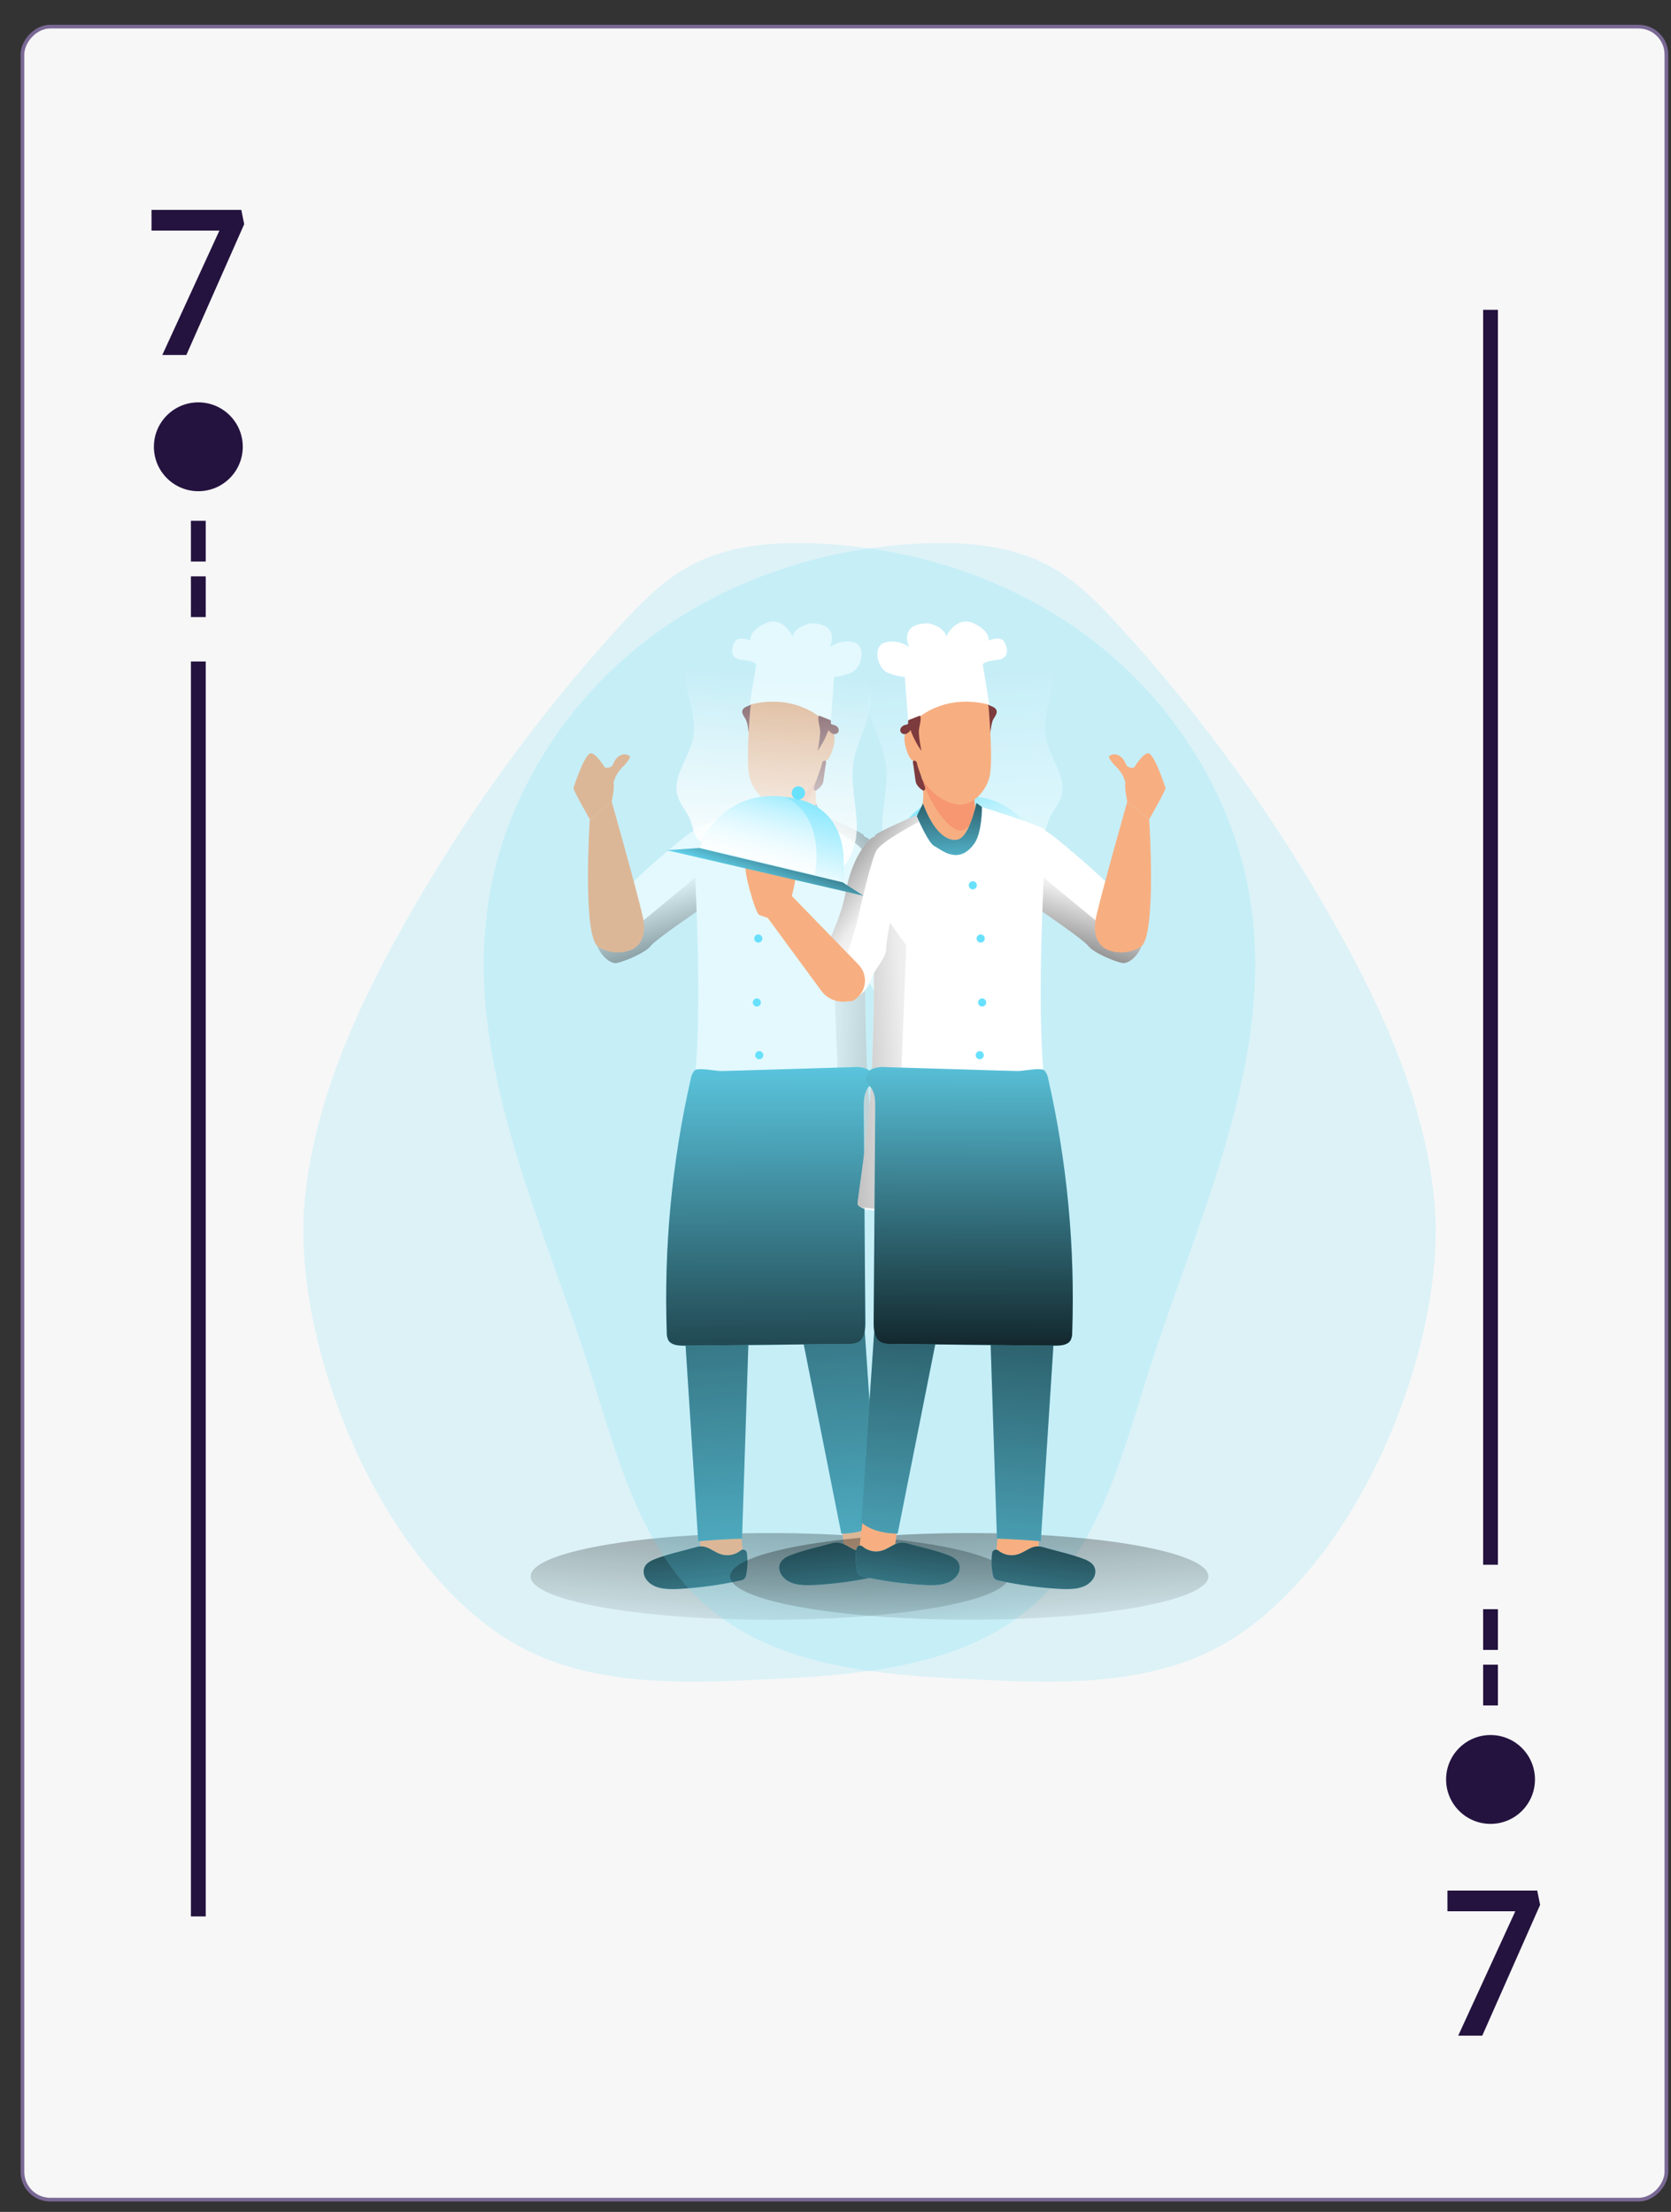 <svg width="71" height="94" viewBox="0 0 71 94" fill="none" xmlns="http://www.w3.org/2000/svg">
<rect x="0" y="0" width="71" height="94" fill="#333333" stroke="none"/>
<rect x="0.079" y="-0.079" width="69.85" height="92.347" rx="1.18" transform="matrix(1 0 0 -1 0.875 93.4)" fill="#F7F7F7" stroke="#796894" stroke-width="0.157"/>
<rect x="8.112" y="28.111" width="0.629" height="53.332" fill="#24133F"/>
<rect x="8.112" y="24.493" width="0.629" height="1.731" fill="#24133F"/>
<rect x="63.017" y="70.745" width="0.629" height="1.731" fill="#24133F"/>
<rect x="8.112" y="22.133" width="0.629" height="1.731" fill="#24133F"/>
<rect x="63.017" y="68.386" width="0.629" height="1.731" fill="#24133F"/>
<rect width="0.629" height="53.332" transform="matrix(1 0 0 -1 63.017 66.498)" fill="#24133F"/>
<path d="M6.896 15.086L9.451 9.519L9.557 9.8L6.438 9.8L6.438 8.919L10.253 8.919L10.376 9.527L7.918 15.086L6.896 15.086Z" fill="#24133F"/>
<path d="M61.959 86.51L64.514 80.942L64.619 81.224L61.501 81.224L61.501 80.343L65.315 80.343L65.439 80.951L62.981 86.51L61.959 86.51Z" fill="#24133F"/>
<circle cx="8.427" cy="18.987" r="1.888" fill="#24133F"/>
<circle cx="63.332" cy="75.622" r="1.888" fill="#24133F"/>
<path opacity="0.18" d="M23.079 70.447C26.086 71.661 29.43 71.522 32.664 71.363C36.692 71.168 41.054 70.833 44.054 68.082C46.77 65.593 47.708 61.722 48.844 58.175C50.937 51.626 54.199 45.015 53.12 38.215C52.425 33.884 49.925 29.939 46.519 27.286C43.112 24.633 38.831 23.241 34.551 23.089C32.732 23.025 30.844 23.195 29.244 24.085C28.121 24.71 27.204 25.655 26.327 26.611C22.748 30.535 19.635 34.86 17.049 39.499C15.069 43.044 13.373 46.861 12.956 50.919C12.28 57.46 16.695 67.878 23.079 70.447Z" fill="#68E1FD"/>
<path d="M37.484 35.138C37.484 34.192 37.785 33.245 37.614 32.316C37.431 31.311 36.712 30.371 36.93 29.369C37.069 28.747 37.542 28.258 37.999 27.819L38.879 26.961C38.974 26.855 39.087 26.768 39.215 26.704C39.353 26.655 39.499 26.634 39.645 26.64C40.558 26.623 41.471 26.633 42.383 26.668C43.139 26.695 43.99 26.79 44.457 27.384C44.874 27.923 44.831 28.687 44.684 29.356C44.536 30.024 44.31 30.704 44.443 31.375C44.613 32.227 45.35 33.016 45.093 33.845C44.982 34.208 44.693 34.491 44.557 34.845C44.445 35.137 44.429 35.483 44.207 35.702C44.047 35.834 43.856 35.922 43.651 35.958C42.193 36.344 40.734 36.83 39.27 37.178C38.066 37.465 37.48 36.214 37.484 35.138Z" fill="url(#paint0_linear_382_5241)"/>
<path d="M32.705 68.835C38.317 68.835 42.865 68.011 42.865 66.993C42.865 65.976 38.317 65.151 32.705 65.151C27.094 65.151 22.546 65.976 22.546 66.993C22.546 68.011 27.094 68.835 32.705 68.835Z" fill="url(#paint1_linear_382_5241)"/>
<path d="M31.422 64.765C31.422 64.765 31.642 66.203 31.523 66.367C31.405 66.531 30.715 66.475 30.29 66.382C29.865 66.289 29.762 65.737 29.762 65.737L29.733 65.285L31.422 64.765Z" fill="#F7AF81"/>
<path d="M37.176 64.267C37.176 64.267 37.454 66.025 37.359 66.178C37.265 66.331 36.613 66.307 36.234 66.261C35.855 66.216 35.806 65.254 35.806 65.254L35.742 64.861L37.176 64.267Z" fill="#F7AF81"/>
<path d="M31.555 30.341C31.587 30.413 31.626 30.483 31.672 30.547C31.818 30.805 31.747 31.155 31.928 31.389C31.972 31.2 32.344 29.872 32.168 29.786C32.126 29.765 31.907 29.949 31.855 29.973C31.697 30.041 31.476 30.095 31.555 30.341Z" fill="#7D3B3D"/>
<path d="M36.238 47.1L36.599 54.471L37.294 64.683C37.294 64.683 36.895 65.161 35.748 65.176L33.684 54.783L32.711 49.505L31.878 54.657L31.529 65.389C31.529 65.389 30.719 65.406 29.666 65.5L28.984 54.918L29.659 46.722L36.238 47.1Z" fill="#68E1FD"/>
<path d="M36.238 47.1L36.599 54.471L37.294 64.683C37.294 64.683 36.895 65.161 35.748 65.176L33.684 54.783L32.711 49.505L31.878 54.657L31.529 65.389C31.529 65.389 30.719 65.406 29.666 65.5L28.984 54.918L29.659 46.722L36.238 47.1Z" fill="url(#paint2_linear_382_5241)"/>
<path d="M30.357 35.165L29.725 38.659C29.668 38.696 27.856 39.925 27.641 40.209C27.426 40.492 26.507 40.873 26.194 40.928C25.88 40.984 25.181 40.387 25.293 39.475C25.406 38.564 29.044 35.544 29.424 35.329C29.805 35.114 30.357 35.165 30.357 35.165Z" fill="white"/>
<path d="M29.948 36.965L29.725 38.658C29.668 38.696 27.856 39.925 27.641 40.208C27.426 40.492 26.507 40.872 26.194 40.928C25.88 40.983 25.181 40.386 25.293 39.475L27.238 39.197L29.948 36.965Z" fill="url(#paint3_linear_382_5241)"/>
<path d="M37.451 51.161C37.451 51.217 37.397 51.266 37.312 51.307C36.716 51.593 34.36 51.539 32.906 51.392C32.767 51.378 32.725 49.377 32.725 49.377C32.725 49.377 32.214 51.306 32.097 51.282C30.839 51.043 28.69 50.796 28.69 50.796C29.205 48.736 29.518 46.63 29.623 44.509C29.808 40.263 29.373 35.355 29.511 35.244C29.759 35.044 32.165 34.296 32.165 34.296L34.666 34.513L34.973 34.652C35.501 34.885 36.539 35.347 36.698 35.486C36.706 35.486 36.712 35.516 36.717 35.556C36.734 35.681 36.742 35.963 36.746 36.367C36.756 37.312 36.746 38.922 36.755 40.763L36.755 41.354C36.766 42.677 36.792 44.092 36.845 45.448C36.945 47.976 37.465 50.971 37.451 51.161Z" fill="white"/>
<path d="M37.451 51.162C37.451 51.217 37.397 51.266 37.312 51.308C36.685 51.386 36.054 51.432 35.423 51.447L35.748 49.621L35.382 40.175L36.316 38.878L36.749 40.764C36.749 42.252 36.78 43.891 36.842 45.45C36.945 47.977 37.465 50.971 37.451 51.162Z" fill="url(#paint4_linear_382_5241)"/>
<path d="M38.788 42.222C38.554 42.569 38.05 42.663 37.663 42.499C37.474 42.409 37.305 42.28 37.167 42.122C37.029 41.963 36.926 41.778 36.863 41.577C36.834 41.497 36.796 41.42 36.752 41.346C36.559 41.016 36.249 40.667 36.235 40.33C36.198 39.528 35.901 38.728 35.899 37.925C35.899 37.307 36.316 36.64 36.539 36.005C36.594 35.856 36.636 35.703 36.663 35.547C36.679 35.545 36.696 35.545 36.712 35.547C37.017 35.586 37.392 36.273 37.508 36.501C37.703 36.906 37.843 37.335 37.925 37.776C38.102 38.664 38.272 39.088 38.619 39.921C38.743 40.213 38.784 40.995 38.869 41.301C38.922 41.451 38.943 41.611 38.929 41.77C38.915 41.929 38.867 42.083 38.788 42.222Z" fill="white"/>
<path d="M38.627 39.925L37.967 40.759C37.967 40.759 37.542 39.54 37.423 38.962C37.315 38.451 36.969 36.989 36.742 36.362C36.719 36.294 36.692 36.228 36.662 36.163C36.629 36.106 36.588 36.054 36.541 36.008C36.088 35.554 34.714 34.856 34.714 34.856L34.968 34.648C35.496 34.881 36.535 35.343 36.694 35.481C36.702 35.481 36.708 35.512 36.713 35.552C37.019 35.591 37.394 36.279 37.509 36.507C37.704 36.911 37.844 37.34 37.926 37.782C38.103 38.668 38.273 39.092 38.627 39.925Z" fill="url(#paint5_linear_382_5241)"/>
<path d="M34.741 32.685C34.741 32.685 34.581 33.85 34.709 34.28C34.837 34.711 34.245 36.001 33.368 36.086C32.492 36.171 32.357 34.675 32.34 34.5C32.324 34.325 32.581 34.212 32.453 33.782C32.325 33.351 34.606 32.167 34.741 32.685Z" fill="#F7AF81"/>
<path d="M32.453 33.775C32.524 34.129 32.511 34.493 32.417 34.841C32.649 35.017 32.863 35.32 33.111 35.297C33.636 35.249 34.386 34.075 34.666 33.256C34.666 33.241 34.675 33.225 34.68 33.21C34.705 32.916 34.735 32.685 34.735 32.685C34.606 32.167 32.327 33.345 32.453 33.775Z" fill="#F69771"/>
<path d="M31.878 30.132C31.878 30.132 31.679 32.42 31.848 33.037C32.018 33.653 32.543 34.188 33.069 34.194C33.596 34.199 34.395 33.767 34.754 32.978C35.114 32.189 35.31 30.256 35.225 29.99C35.141 29.725 34.617 28.887 33.21 29.001C32.242 29.079 31.882 29.781 31.878 30.132Z" fill="#F7AF81"/>
<path d="M34.894 31.435C34.894 31.435 34.934 30.9 35.3 31.045C35.667 31.189 35.316 32.192 35.148 32.295C35.074 32.351 34.986 32.385 34.894 32.394" fill="#F7AF81"/>
<path d="M26.776 40.384C26.776 40.384 27.591 40.163 27.306 38.931C27.021 37.699 25.992 34.069 25.992 34.069L25.06 34.818C25.06 34.818 24.736 39.8 25.417 40.235C25.617 40.362 25.843 40.441 26.079 40.467C26.314 40.493 26.553 40.464 26.776 40.384Z" fill="#F7AF81"/>
<path d="M25.992 34.073C25.992 34.073 26.131 33.429 26.064 33.256C25.998 33.084 25.317 31.849 25.049 32.029C24.781 32.208 24.397 33.398 24.367 33.479C24.336 33.559 25.06 34.818 25.06 34.818L25.992 34.073Z" fill="#F7AF81"/>
<path d="M38.997 42.099L41.312 38.947L41.245 37.047L37.397 41.009C37.294 41.118 37.218 41.251 37.175 41.395C37.133 41.538 37.124 41.691 37.149 41.839C37.175 41.987 37.235 42.127 37.324 42.248C37.413 42.369 37.528 42.468 37.662 42.537L37.948 42.566C38.148 42.587 38.351 42.555 38.535 42.473C38.719 42.391 38.879 42.262 38.997 42.099Z" fill="#F7AF81"/>
<path d="M41 39.071C41.216 39.026 41.428 38.962 41.633 38.88C41.803 38.79 42.342 36.866 42.189 36.738C42.036 36.611 41.403 36.249 41.227 36.366C41.05 36.483 40.099 37.397 40.099 37.397C40.099 37.397 40.368 39.262 41 39.071Z" fill="#F7AF81"/>
<path d="M32.167 34.297L32.401 34.123C32.401 34.123 32.679 35.533 33.182 35.675C33.182 35.675 33.983 35.989 34.672 34.147L34.936 34.679C34.936 34.679 34.449 35.834 34.186 35.957C33.924 36.079 33.164 36.815 32.482 35.834C32.158 35.364 32.167 34.297 32.167 34.297Z" fill="#68E1FD"/>
<path d="M32.167 34.297L32.401 34.123C32.401 34.123 32.679 35.533 33.182 35.675C33.182 35.675 33.983 35.989 34.672 34.147L34.936 34.679C34.936 34.679 34.449 35.834 34.186 35.957C33.924 36.079 33.164 36.815 32.482 35.834C32.158 35.364 32.167 34.297 32.167 34.297Z" fill="url(#paint6_linear_382_5241)"/>
<path d="M26.423 32.625C26.553 32.509 26.665 32.373 26.755 32.223C26.768 32.2 26.772 32.172 26.766 32.146C26.757 32.13 26.744 32.117 26.728 32.109C26.669 32.075 26.602 32.058 26.534 32.058C26.466 32.058 26.4 32.075 26.341 32.109C26.222 32.177 26.13 32.283 26.079 32.41C26.062 32.464 26.035 32.515 25.999 32.559C25.953 32.593 25.9 32.615 25.843 32.624C25.787 32.634 25.73 32.63 25.675 32.613C25.648 32.604 25.619 32.604 25.592 32.613C25.549 32.635 25.543 32.694 25.547 32.742C25.56 32.894 25.752 33.409 25.974 33.37C26.066 33.353 26.113 33.092 26.15 33.019C26.223 32.876 26.314 32.743 26.423 32.625Z" fill="#F7AF81"/>
<path d="M31.854 29.956C31.854 29.956 33.799 29.294 35.284 30.877L35.444 28.769C35.687 28.746 35.926 28.688 36.153 28.597C36.599 28.435 36.848 27.462 36.274 27.3C36.101 27.255 35.92 27.251 35.744 27.286C35.569 27.321 35.403 27.395 35.26 27.503C35.26 27.503 35.748 26.488 34.439 26.488C34.439 26.488 33.8 26.609 33.679 27.036C33.679 27.036 33.253 26.154 32.524 26.488C31.794 26.823 31.885 27.218 31.885 27.218C31.885 27.218 31.366 27.005 31.215 27.279C31.064 27.552 30.997 27.983 31.493 28.04C32.283 28.13 32.122 28.293 32.122 28.293L31.854 29.956Z" fill="white"/>
<path d="M34.735 31.914C34.93 31.641 35.087 31.342 35.201 31.025C35.244 31.1 35.312 31.158 35.394 31.188C35.434 31.202 35.478 31.202 35.519 31.188C35.56 31.174 35.595 31.147 35.619 31.111C35.635 31.076 35.641 31.037 35.634 30.998C35.628 30.96 35.61 30.924 35.583 30.896C35.528 30.84 35.456 30.805 35.378 30.795C35.356 30.793 35.336 30.785 35.319 30.771C35.282 30.732 35.319 30.664 35.298 30.62C35.281 30.6 35.258 30.586 35.233 30.581C35.106 30.539 34.909 30.442 34.787 30.414C34.723 30.618 34.863 30.914 34.848 31.138C34.829 31.399 34.791 31.659 34.735 31.914Z" fill="#7D3B3D"/>
<path d="M34.996 33.119C34.991 33.178 34.979 33.237 34.959 33.294C34.901 33.407 34.814 33.503 34.707 33.572C34.693 33.584 34.675 33.593 34.656 33.598C34.637 33.598 34.618 33.591 34.604 33.578C34.59 33.565 34.58 33.547 34.578 33.529C34.574 33.49 34.581 33.451 34.597 33.416L34.867 32.652C34.889 32.596 34.905 32.538 34.917 32.478C34.919 32.451 34.926 32.423 34.937 32.398C34.956 32.36 35.024 32.306 35.075 32.331C35.127 32.356 35.084 32.498 35.075 32.545L34.996 33.119Z" fill="#7D3B3D"/>
<path d="M37.2 38.067L45.563 36.13L44.167 36.037L38.112 37.483L37.2 38.067Z" fill="#68E1FD"/>
<path d="M37.2 38.067L45.563 36.13L44.167 36.037L38.112 37.483L37.2 38.067Z" fill="url(#paint7_linear_382_5241)"/>
<path d="M38.117 37.484C38.117 37.484 37.453 34.51 40.062 33.944C43.286 33.249 44.161 36.038 44.161 36.038L38.117 37.484Z" fill="#68E1FD"/>
<path d="M44.167 36.039L38.117 37.485C38.117 37.485 37.453 34.511 40.062 33.944C40.216 33.91 40.365 33.886 40.508 33.867C43.147 33.531 44.024 35.655 44.146 35.993L44.167 36.039Z" fill="url(#paint8_linear_382_5241)"/>
<path d="M44.15 35.992L39.269 37.159C39.269 37.159 38.738 34.769 40.519 33.867C43.146 33.531 44.028 35.651 44.15 35.992Z" fill="url(#paint9_linear_382_5241)"/>
<path d="M39.966 33.982C40.123 33.982 40.25 33.855 40.25 33.699C40.25 33.542 40.123 33.416 39.966 33.416C39.81 33.416 39.683 33.542 39.683 33.699C39.683 33.855 39.81 33.982 39.966 33.982Z" fill="#68E1FD"/>
<path d="M27.845 66.25C27.603 66.342 27.348 66.483 27.348 66.793C27.349 66.916 27.391 67.034 27.467 67.131C27.763 67.528 28.31 67.547 28.791 67.528C29.688 67.482 30.58 67.361 31.456 67.167C31.516 67.158 31.573 67.135 31.622 67.099C31.668 67.047 31.697 66.982 31.705 66.913C31.767 66.61 31.776 66.3 31.733 65.994C31.729 65.966 31.718 65.94 31.7 65.917C31.683 65.895 31.66 65.877 31.633 65.867C31.607 65.856 31.578 65.853 31.55 65.857C31.522 65.861 31.495 65.873 31.473 65.89C31.299 66.033 31.077 66.106 30.852 66.093C30.317 66.058 30.113 65.59 29.567 65.75C28.999 65.915 28.393 66.039 27.845 66.25Z" fill="#68E1FD"/>
<path d="M33.61 66.083C33.368 66.175 33.112 66.317 33.111 66.625C33.114 66.748 33.156 66.867 33.232 66.964C33.526 67.361 34.075 67.381 34.556 67.36C35.453 67.314 36.344 67.193 37.221 66.999C37.281 66.991 37.338 66.967 37.387 66.931C37.434 66.879 37.463 66.814 37.47 66.745C37.532 66.439 37.541 66.125 37.496 65.817C37.493 65.789 37.482 65.764 37.465 65.742C37.448 65.72 37.425 65.704 37.4 65.693C37.374 65.683 37.346 65.68 37.319 65.684C37.292 65.688 37.266 65.699 37.245 65.717C37.071 65.867 36.846 65.944 36.617 65.933C36.082 65.897 35.877 65.43 35.332 65.589C34.764 65.749 34.164 65.872 33.61 66.083Z" fill="#68E1FD"/>
<path d="M27.845 66.25C27.603 66.342 27.348 66.483 27.348 66.793C27.349 66.916 27.391 67.034 27.467 67.131C27.763 67.528 28.31 67.547 28.791 67.528C29.688 67.482 30.58 67.361 31.456 67.167C31.516 67.158 31.573 67.135 31.622 67.099C31.668 67.047 31.697 66.982 31.705 66.913C31.767 66.61 31.776 66.3 31.733 65.994C31.729 65.966 31.718 65.94 31.7 65.917C31.683 65.895 31.66 65.877 31.633 65.867C31.607 65.856 31.578 65.853 31.55 65.857C31.522 65.861 31.495 65.873 31.473 65.89C31.299 66.033 31.077 66.106 30.852 66.093C30.317 66.058 30.113 65.59 29.567 65.75C28.999 65.915 28.393 66.039 27.845 66.25Z" fill="url(#paint10_linear_382_5241)"/>
<path d="M33.61 66.083C33.368 66.175 33.112 66.317 33.111 66.625C33.114 66.748 33.156 66.867 33.232 66.964C33.526 67.361 34.075 67.381 34.556 67.36C35.453 67.314 36.344 67.193 37.221 66.999C37.281 66.991 37.338 66.967 37.387 66.931C37.434 66.879 37.463 66.814 37.47 66.745C37.532 66.439 37.541 66.125 37.496 65.817C37.493 65.789 37.482 65.764 37.465 65.742C37.448 65.72 37.425 65.704 37.4 65.693C37.374 65.683 37.346 65.68 37.319 65.684C37.292 65.688 37.266 65.699 37.245 65.717C37.071 65.867 36.846 65.944 36.617 65.933C36.082 65.897 35.877 65.43 35.332 65.589C34.764 65.749 34.164 65.872 33.61 66.083Z" fill="url(#paint11_linear_382_5241)"/>
<path d="M32.554 37.796C32.649 37.796 32.726 37.719 32.726 37.623C32.726 37.528 32.649 37.451 32.554 37.451C32.459 37.451 32.382 37.528 32.382 37.623C32.382 37.719 32.459 37.796 32.554 37.796Z" fill="#68E1FD"/>
<path d="M32.219 40.057C32.314 40.057 32.392 39.98 32.392 39.885C32.392 39.789 32.314 39.712 32.219 39.712C32.124 39.712 32.047 39.789 32.047 39.885C32.047 39.98 32.124 40.057 32.219 40.057Z" fill="#68E1FD"/>
<path d="M32.158 42.774C32.253 42.774 32.33 42.697 32.33 42.602C32.33 42.507 32.253 42.43 32.158 42.43C32.063 42.43 31.986 42.507 31.986 42.602C31.986 42.697 32.063 42.774 32.158 42.774Z" fill="#68E1FD"/>
<path d="M32.26 45.015C32.355 45.015 32.432 44.938 32.432 44.843C32.432 44.748 32.355 44.67 32.26 44.67C32.164 44.67 32.087 44.748 32.087 44.843C32.087 44.938 32.164 45.015 32.26 45.015Z" fill="#68E1FD"/>
<path d="M32.3 48.361C32.395 48.361 32.472 48.284 32.472 48.189C32.472 48.094 32.395 48.017 32.3 48.017C32.205 48.017 32.127 48.094 32.127 48.189C32.127 48.284 32.205 48.361 32.3 48.361Z" fill="#68E1FD"/>
<path d="M36.239 45.351C36.444 45.328 36.652 45.356 36.844 45.433C37.028 45.526 37.166 45.747 37.091 45.938C37.038 46.035 36.972 46.124 36.894 46.202C36.705 46.448 36.698 46.783 36.7 47.094L36.767 56.211C36.767 56.522 36.737 56.895 36.462 57.044C36.337 57.098 36.202 57.121 36.067 57.112C33.729 57.142 31.391 57.166 29.053 57.186C28.81 57.186 28.523 57.166 28.399 56.957C28.349 56.853 28.326 56.739 28.331 56.625C28.207 53.009 28.548 49.393 29.347 45.865C29.365 45.727 29.422 45.597 29.512 45.491C29.651 45.352 30.426 45.52 30.634 45.516C31.266 45.505 31.897 45.48 32.528 45.462L36.239 45.351Z" fill="#68E1FD"/>
<path d="M36.239 45.351C36.444 45.328 36.652 45.356 36.844 45.433C37.028 45.526 37.166 45.747 37.091 45.938C37.038 46.035 36.972 46.124 36.894 46.202C36.705 46.448 36.698 46.783 36.7 47.094L36.767 56.211C36.767 56.522 36.737 56.895 36.462 57.044C36.337 57.098 36.202 57.121 36.067 57.112C33.729 57.142 31.391 57.166 29.053 57.186C28.81 57.186 28.523 57.166 28.399 56.957C28.349 56.853 28.326 56.739 28.331 56.625C28.207 53.009 28.548 49.393 29.347 45.865C29.365 45.727 29.422 45.597 29.512 45.491C29.651 45.352 30.426 45.52 30.634 45.516C31.266 45.505 31.897 45.48 32.528 45.462L36.239 45.351Z" fill="url(#paint12_linear_382_5241)"/>
<path opacity="0.18" d="M50.81 70.447C47.802 71.661 44.459 71.522 41.225 71.363C37.196 71.168 32.834 70.833 29.834 68.082C27.118 65.593 26.181 61.722 25.044 58.175C22.951 51.626 19.689 45.015 20.769 38.215C21.463 33.884 23.964 29.939 27.37 27.286C30.776 24.633 35.057 23.241 39.337 23.089C41.157 23.025 43.044 23.195 44.645 24.085C45.767 24.71 46.684 25.655 47.562 26.611C51.14 30.535 54.254 34.86 56.84 39.499C58.819 43.044 60.515 46.861 60.932 50.919C61.608 57.46 57.194 67.878 50.81 70.447Z" fill="#68E1FD"/>
<path d="M36.405 35.138C36.405 34.192 36.103 33.245 36.274 32.316C36.457 31.311 37.177 30.371 36.959 29.369C36.82 28.747 36.346 28.258 35.889 27.819L35.01 26.961C34.915 26.855 34.801 26.768 34.674 26.704C34.536 26.655 34.389 26.634 34.243 26.64C33.33 26.623 32.417 26.633 31.505 26.668C30.75 26.695 29.898 26.79 29.431 27.384C29.015 27.923 29.058 28.687 29.205 29.356C29.352 30.024 29.578 30.704 29.445 31.375C29.276 32.227 28.538 33.016 28.795 33.845C28.906 34.208 29.195 34.491 29.331 34.845C29.444 35.137 29.459 35.483 29.681 35.702C29.841 35.834 30.033 35.922 30.237 35.958C31.695 36.344 33.154 36.83 34.618 37.178C35.823 37.465 36.409 36.214 36.405 35.138Z" fill="url(#paint13_linear_382_5241)"/>
<path d="M41.183 68.835C35.572 68.835 31.023 68.011 31.023 66.993C31.023 65.976 35.572 65.151 41.183 65.151C46.794 65.151 51.343 65.976 51.343 66.993C51.343 68.011 46.794 68.835 41.183 68.835Z" fill="url(#paint14_linear_382_5241)"/>
<path d="M42.467 64.766C42.467 64.766 42.247 66.203 42.365 66.367C42.483 66.531 43.174 66.476 43.599 66.382C44.024 66.29 44.127 65.738 44.127 65.738L44.156 65.285L42.467 64.766Z" fill="#F7AF81"/>
<path d="M36.713 64.267C36.713 64.267 36.435 66.025 36.53 66.178C36.624 66.331 37.276 66.307 37.655 66.261C38.034 66.216 38.083 65.254 38.083 65.254L38.147 64.861L36.713 64.267Z" fill="#F7AF81"/>
<path d="M42.333 30.341C42.302 30.413 42.263 30.483 42.216 30.547C42.071 30.805 42.141 31.155 41.961 31.389C41.916 31.2 41.544 29.872 41.721 29.786C41.762 29.765 41.982 29.949 42.033 29.973C42.191 30.041 42.412 30.095 42.333 30.341Z" fill="#7D3B3D"/>
<path d="M37.651 47.1L37.289 54.471L36.595 64.683C36.595 64.683 36.994 65.161 38.141 65.176L40.205 54.783L41.178 49.505L42.011 54.657L42.36 65.389C42.36 65.389 43.17 65.406 44.223 65.5L44.905 54.918L44.23 46.722L37.651 47.1Z" fill="#68E1FD"/>
<path d="M37.651 47.1L37.289 54.471L36.595 64.683C36.595 64.683 36.994 65.161 38.141 65.176L40.205 54.783L41.178 49.505L42.011 54.657L42.36 65.389C42.36 65.389 43.17 65.406 44.223 65.5L44.905 54.918L44.23 46.722L37.651 47.1Z" fill="url(#paint15_linear_382_5241)"/>
<path d="M43.532 35.165L44.164 38.659C44.221 38.696 46.032 39.925 46.248 40.209C46.463 40.492 47.381 40.873 47.695 40.928C48.009 40.984 48.708 40.387 48.595 39.475C48.483 38.564 44.845 35.544 44.464 35.329C44.084 35.114 43.532 35.165 43.532 35.165Z" fill="white"/>
<path d="M43.94 36.965L44.164 38.659C44.221 38.696 46.032 39.925 46.248 40.209C46.463 40.492 47.381 40.873 47.695 40.928C48.009 40.984 48.708 40.387 48.595 39.475L46.651 39.198L43.94 36.965Z" fill="url(#paint16_linear_382_5241)"/>
<path d="M36.438 51.162C36.438 51.218 36.492 51.266 36.577 51.308C37.173 51.594 39.529 51.54 40.983 51.393C41.122 51.379 41.164 49.377 41.164 49.377C41.164 49.377 41.675 51.306 41.791 51.283C43.05 51.044 45.199 50.797 45.199 50.797C44.683 48.736 44.371 46.631 44.266 44.51C44.081 40.263 44.516 35.355 44.378 35.244C44.129 35.044 41.723 34.297 41.723 34.297L39.223 34.514L38.916 34.653C38.388 34.886 37.349 35.347 37.191 35.486C37.182 35.486 37.177 35.517 37.171 35.557C37.155 35.682 37.146 35.964 37.142 36.368C37.132 37.313 37.142 38.923 37.134 40.763L37.134 41.355C37.123 42.677 37.096 44.093 37.044 45.449C36.944 47.977 36.424 50.972 36.438 51.162Z" fill="white"/>
<path d="M36.438 51.162C36.438 51.217 36.492 51.266 36.577 51.308C37.204 51.386 37.834 51.432 38.466 51.447L38.141 49.621L38.506 40.175L37.573 38.878L37.139 40.764C37.139 42.252 37.109 43.891 37.046 45.45C36.944 47.977 36.424 50.971 36.438 51.162Z" fill="url(#paint17_linear_382_5241)"/>
<path d="M35.1 42.222C35.335 42.569 35.839 42.663 36.225 42.499C36.415 42.409 36.584 42.28 36.721 42.122C36.859 41.963 36.962 41.778 37.025 41.577C37.055 41.497 37.092 41.42 37.136 41.346C37.33 41.016 37.639 40.667 37.653 40.33C37.691 39.528 37.988 38.728 37.989 37.925C37.989 37.307 37.573 36.64 37.349 36.005C37.294 35.856 37.253 35.703 37.225 35.547C37.209 35.545 37.193 35.545 37.177 35.547C36.871 35.586 36.496 36.273 36.381 36.501C36.186 36.906 36.046 37.335 35.964 37.776C35.786 38.664 35.617 39.088 35.27 39.921C35.146 40.213 35.104 40.995 35.019 41.301C34.966 41.451 34.946 41.611 34.959 41.77C34.973 41.929 35.021 42.083 35.1 42.222Z" fill="white"/>
<path d="M35.261 39.925L35.921 40.759C35.921 40.759 36.346 39.54 36.466 38.962C36.574 38.451 36.92 36.989 37.146 36.362C37.169 36.294 37.196 36.228 37.227 36.163C37.26 36.106 37.3 36.054 37.348 36.008C37.801 35.554 39.174 34.856 39.174 34.856L38.92 34.648C38.392 34.881 37.353 35.343 37.195 35.481C37.187 35.481 37.181 35.512 37.175 35.552C36.87 35.591 36.495 36.279 36.38 36.507C36.185 36.911 36.044 37.34 35.963 37.782C35.785 38.668 35.615 39.092 35.261 39.925Z" fill="url(#paint18_linear_382_5241)"/>
<path d="M39.148 32.685C39.148 32.685 39.307 33.85 39.18 34.28C39.052 34.711 39.644 36.001 40.52 36.086C41.397 36.171 41.532 34.675 41.548 34.5C41.565 34.325 41.308 34.212 41.436 33.782C41.563 33.351 39.282 32.167 39.148 32.685Z" fill="#F7AF81"/>
<path d="M41.436 33.776C41.365 34.129 41.377 34.494 41.472 34.841C41.24 35.018 41.026 35.321 40.777 35.297C40.252 35.25 39.502 34.076 39.223 33.256C39.223 33.241 39.213 33.226 39.209 33.211C39.184 32.916 39.153 32.685 39.153 32.685C39.282 32.167 41.562 33.345 41.436 33.776Z" fill="#F69771"/>
<path d="M42.011 30.133C42.011 30.133 42.21 32.42 42.04 33.037C41.871 33.654 41.346 34.189 40.819 34.194C40.293 34.2 39.494 33.768 39.134 32.979C38.774 32.19 38.579 30.256 38.663 29.991C38.748 29.726 39.272 28.888 40.679 29.002C41.647 29.08 42.007 29.781 42.011 30.133Z" fill="#F7AF81"/>
<path d="M38.995 31.435C38.995 31.435 38.955 30.9 38.588 31.045C38.221 31.189 38.573 32.192 38.741 32.295C38.815 32.351 38.903 32.385 38.995 32.394" fill="#F7AF81"/>
<path d="M47.113 40.384C47.113 40.384 46.298 40.163 46.582 38.931C46.867 37.699 47.897 34.069 47.897 34.069L48.829 34.818C48.829 34.818 49.152 39.8 48.472 40.235C48.272 40.362 48.045 40.441 47.809 40.467C47.574 40.493 47.336 40.464 47.113 40.384Z" fill="#F7AF81"/>
<path d="M47.897 34.073C47.897 34.073 47.758 33.429 47.824 33.256C47.891 33.084 48.572 31.849 48.84 32.029C49.108 32.208 49.491 33.398 49.522 33.479C49.552 33.559 48.829 34.818 48.829 34.818L47.897 34.073Z" fill="#F7AF81"/>
<path d="M34.892 42.099L32.576 38.947L32.644 37.047L36.492 41.009C36.595 41.118 36.67 41.251 36.713 41.395C36.756 41.538 36.765 41.691 36.739 41.839C36.714 41.987 36.654 42.127 36.565 42.248C36.476 42.369 36.36 42.468 36.227 42.537L35.941 42.566C35.74 42.587 35.538 42.555 35.354 42.473C35.169 42.391 35.01 42.262 34.892 42.099Z" fill="#F7AF81"/>
<path d="M32.888 39.071C32.672 39.027 32.46 38.963 32.255 38.881C32.086 38.791 31.547 36.867 31.699 36.739C31.852 36.611 32.486 36.25 32.662 36.367C32.838 36.483 33.79 37.397 33.79 37.397C33.79 37.397 33.52 39.263 32.888 39.071Z" fill="#F7AF81"/>
<path d="M41.722 34.297L41.487 34.123C41.487 34.123 41.209 35.533 40.707 35.675C40.707 35.675 39.905 35.989 39.216 34.147L38.952 34.679C38.952 34.679 39.44 35.834 39.702 35.957C39.965 36.079 40.725 36.815 41.407 35.834C41.73 35.364 41.722 34.297 41.722 34.297Z" fill="#68E1FD"/>
<path d="M41.722 34.297L41.487 34.123C41.487 34.123 41.209 35.533 40.707 35.675C40.707 35.675 39.905 35.989 39.216 34.147L38.952 34.679C38.952 34.679 39.44 35.834 39.702 35.957C39.965 36.079 40.725 36.815 41.407 35.834C41.73 35.364 41.722 34.297 41.722 34.297Z" fill="url(#paint19_linear_382_5241)"/>
<path d="M47.466 32.625C47.335 32.509 47.223 32.373 47.134 32.223C47.12 32.2 47.116 32.172 47.123 32.146C47.131 32.13 47.144 32.117 47.16 32.109C47.219 32.075 47.286 32.058 47.354 32.058C47.422 32.058 47.489 32.075 47.548 32.109C47.666 32.177 47.758 32.283 47.809 32.41C47.826 32.464 47.854 32.515 47.889 32.559C47.935 32.593 47.989 32.615 48.045 32.624C48.101 32.634 48.159 32.63 48.213 32.613C48.24 32.604 48.269 32.604 48.296 32.613C48.34 32.635 48.345 32.694 48.341 32.742C48.328 32.894 48.137 33.409 47.914 33.37C47.823 33.353 47.776 33.092 47.738 33.019C47.666 32.876 47.574 32.743 47.466 32.625Z" fill="#F7AF81"/>
<path d="M42.035 29.956C42.035 29.956 40.09 29.294 38.605 30.877L38.445 28.769C38.202 28.746 37.963 28.688 37.735 28.597C37.289 28.435 37.041 27.462 37.614 27.3C37.788 27.255 37.969 27.251 38.145 27.286C38.32 27.321 38.485 27.395 38.629 27.503C38.629 27.503 38.141 26.488 39.449 26.488C39.449 26.488 40.088 26.609 40.209 27.036C40.209 27.036 40.636 26.154 41.365 26.488C42.094 26.823 42.004 27.218 42.004 27.218C42.004 27.218 42.522 27.005 42.673 27.279C42.825 27.552 42.892 27.983 42.396 28.04C41.605 28.13 41.767 28.293 41.767 28.293L42.035 29.956Z" fill="white"/>
<path d="M39.154 31.914C38.958 31.641 38.802 31.342 38.688 31.025C38.645 31.1 38.576 31.158 38.495 31.188C38.454 31.202 38.41 31.202 38.37 31.188C38.329 31.174 38.294 31.147 38.27 31.111C38.254 31.076 38.248 31.037 38.255 30.998C38.261 30.96 38.279 30.924 38.306 30.896C38.361 30.84 38.433 30.805 38.51 30.795C38.532 30.793 38.553 30.785 38.57 30.771C38.606 30.732 38.57 30.664 38.591 30.62C38.608 30.6 38.631 30.586 38.656 30.581C38.783 30.539 38.98 30.442 39.102 30.414C39.166 30.618 39.026 30.914 39.041 31.138C39.06 31.399 39.097 31.659 39.154 31.914Z" fill="#7D3B3D"/>
<path d="M38.892 33.119C38.897 33.178 38.91 33.237 38.93 33.294C38.988 33.407 39.074 33.503 39.181 33.572C39.196 33.584 39.214 33.593 39.233 33.598C39.252 33.598 39.27 33.591 39.285 33.578C39.299 33.565 39.308 33.547 39.31 33.529C39.314 33.49 39.308 33.451 39.291 33.416L39.022 32.652C39 32.596 38.983 32.538 38.971 32.478C38.969 32.451 38.963 32.423 38.952 32.398C38.933 32.36 38.864 32.306 38.813 32.331C38.762 32.356 38.805 32.498 38.813 32.545L38.892 33.119Z" fill="#7D3B3D"/>
<path d="M36.688 38.067L28.326 36.13L29.722 36.037L35.777 37.483L36.688 38.067Z" fill="#68E1FD"/>
<path d="M36.688 38.067L28.326 36.13L29.722 36.037L35.777 37.483L36.688 38.067Z" fill="url(#paint20_linear_382_5241)"/>
<path d="M35.771 37.484C35.771 37.484 36.435 34.51 33.826 33.944C30.602 33.249 29.727 36.038 29.727 36.038L35.771 37.484Z" fill="#68E1FD"/>
<path d="M29.722 36.039L35.771 37.485C35.771 37.485 36.435 34.511 33.826 33.944C33.672 33.91 33.524 33.886 33.38 33.867C30.741 33.531 29.865 35.655 29.742 35.993L29.722 36.039Z" fill="url(#paint21_linear_382_5241)"/>
<path d="M29.738 35.992L34.62 37.159C34.62 37.159 35.15 34.769 33.369 33.867C30.743 33.531 29.861 35.651 29.738 35.992Z" fill="url(#paint22_linear_382_5241)"/>
<path d="M33.922 33.982C33.766 33.982 33.639 33.855 33.639 33.699C33.639 33.542 33.766 33.416 33.922 33.416C34.079 33.416 34.206 33.542 34.206 33.699C34.206 33.855 34.079 33.982 33.922 33.982Z" fill="#68E1FD"/>
<path d="M46.044 66.25C46.285 66.342 46.541 66.483 46.541 66.793C46.539 66.916 46.498 67.034 46.422 67.131C46.126 67.528 45.578 67.547 45.098 67.528C44.201 67.482 43.309 67.361 42.432 67.167C42.372 67.158 42.315 67.135 42.267 67.099C42.22 67.047 42.191 66.982 42.183 66.913C42.121 66.61 42.112 66.3 42.156 65.994C42.159 65.966 42.171 65.94 42.188 65.917C42.206 65.895 42.229 65.877 42.255 65.867C42.282 65.856 42.31 65.853 42.338 65.857C42.367 65.861 42.393 65.873 42.415 65.89C42.59 66.033 42.811 66.106 43.036 66.093C43.571 66.058 43.775 65.59 44.321 65.75C44.889 65.915 45.495 66.039 46.044 66.25Z" fill="#68E1FD"/>
<path d="M40.279 66.083C40.52 66.175 40.776 66.317 40.778 66.625C40.775 66.748 40.733 66.867 40.657 66.964C40.362 67.361 39.813 67.381 39.333 67.36C38.436 67.314 37.544 67.193 36.667 66.999C36.607 66.991 36.55 66.967 36.502 66.931C36.455 66.879 36.426 66.814 36.419 66.745C36.356 66.439 36.347 66.125 36.392 65.817C36.396 65.789 36.407 65.764 36.424 65.742C36.441 65.72 36.463 65.704 36.489 65.693C36.514 65.683 36.542 65.68 36.569 65.684C36.596 65.688 36.622 65.699 36.644 65.717C36.817 65.867 37.042 65.944 37.271 65.933C37.806 65.897 38.012 65.43 38.556 65.589C39.124 65.749 39.725 65.872 40.279 66.083Z" fill="#68E1FD"/>
<path d="M46.044 66.25C46.285 66.342 46.541 66.483 46.541 66.793C46.539 66.916 46.498 67.034 46.422 67.131C46.126 67.528 45.578 67.547 45.098 67.528C44.201 67.482 43.309 67.361 42.432 67.167C42.372 67.158 42.315 67.135 42.267 67.099C42.22 67.047 42.191 66.982 42.183 66.913C42.121 66.61 42.112 66.3 42.156 65.994C42.159 65.966 42.171 65.94 42.188 65.917C42.206 65.895 42.229 65.877 42.255 65.867C42.282 65.856 42.31 65.853 42.338 65.857C42.367 65.861 42.393 65.873 42.415 65.89C42.59 66.033 42.811 66.106 43.036 66.093C43.571 66.058 43.775 65.59 44.321 65.75C44.889 65.915 45.495 66.039 46.044 66.25Z" fill="url(#paint23_linear_382_5241)"/>
<path d="M40.279 66.083C40.52 66.175 40.776 66.317 40.778 66.625C40.775 66.748 40.733 66.867 40.657 66.964C40.362 67.361 39.813 67.381 39.333 67.36C38.436 67.314 37.544 67.193 36.667 66.999C36.607 66.991 36.55 66.967 36.502 66.931C36.455 66.879 36.426 66.814 36.419 66.745C36.356 66.439 36.347 66.125 36.392 65.817C36.396 65.789 36.407 65.764 36.424 65.742C36.441 65.72 36.463 65.704 36.489 65.693C36.514 65.683 36.542 65.68 36.569 65.684C36.596 65.688 36.622 65.699 36.644 65.717C36.817 65.867 37.042 65.944 37.271 65.933C37.806 65.897 38.012 65.43 38.556 65.589C39.124 65.749 39.725 65.872 40.279 66.083Z" fill="url(#paint24_linear_382_5241)"/>
<path d="M41.334 37.796C41.239 37.796 41.162 37.719 41.162 37.623C41.162 37.528 41.239 37.451 41.334 37.451C41.43 37.451 41.507 37.528 41.507 37.623C41.507 37.719 41.43 37.796 41.334 37.796Z" fill="#68E1FD"/>
<path d="M41.669 40.057C41.574 40.057 41.497 39.98 41.497 39.885C41.497 39.789 41.574 39.712 41.669 39.712C41.764 39.712 41.842 39.789 41.842 39.885C41.842 39.98 41.764 40.057 41.669 40.057Z" fill="#68E1FD"/>
<path d="M41.73 42.774C41.635 42.774 41.558 42.697 41.558 42.602C41.558 42.507 41.635 42.43 41.73 42.43C41.826 42.43 41.903 42.507 41.903 42.602C41.903 42.697 41.826 42.774 41.73 42.774Z" fill="#68E1FD"/>
<path d="M41.629 45.015C41.534 45.015 41.457 44.938 41.457 44.843C41.457 44.748 41.534 44.67 41.629 44.67C41.724 44.67 41.801 44.748 41.801 44.843C41.801 44.938 41.724 45.015 41.629 45.015Z" fill="#68E1FD"/>
<path d="M41.589 48.361C41.493 48.361 41.416 48.284 41.416 48.189C41.416 48.094 41.493 48.017 41.589 48.017C41.684 48.017 41.761 48.094 41.761 48.189C41.761 48.284 41.684 48.361 41.589 48.361Z" fill="#68E1FD"/>
<path d="M37.649 45.351C37.444 45.328 37.237 45.356 37.045 45.433C36.86 45.526 36.723 45.747 36.798 45.938C36.85 46.035 36.916 46.124 36.995 46.202C37.184 46.448 37.191 46.783 37.188 47.094L37.121 56.211C37.121 56.522 37.152 56.895 37.427 57.044C37.551 57.098 37.686 57.121 37.821 57.112C40.16 57.142 42.498 57.166 44.835 57.186C45.078 57.186 45.366 57.166 45.489 56.957C45.539 56.853 45.562 56.739 45.557 56.625C45.681 53.009 45.34 49.393 44.542 45.865C44.524 45.727 44.466 45.597 44.377 45.491C44.238 45.352 43.463 45.52 43.254 45.516C42.622 45.505 41.992 45.48 41.361 45.462L37.649 45.351Z" fill="#68E1FD"/>
<path d="M37.649 45.351C37.444 45.328 37.237 45.356 37.045 45.433C36.86 45.526 36.723 45.747 36.798 45.938C36.85 46.035 36.916 46.124 36.995 46.202C37.184 46.448 37.191 46.783 37.188 47.094L37.121 56.211C37.121 56.522 37.152 56.895 37.427 57.044C37.551 57.098 37.686 57.121 37.821 57.112C40.16 57.142 42.498 57.166 44.835 57.186C45.078 57.186 45.366 57.166 45.489 56.957C45.539 56.853 45.562 56.739 45.557 56.625C45.681 53.009 45.34 49.393 44.542 45.865C44.524 45.727 44.466 45.597 44.377 45.491C44.238 45.352 43.463 45.52 43.254 45.516C42.622 45.505 41.992 45.48 41.361 45.462L37.649 45.351Z" fill="url(#paint25_linear_382_5241)"/>
<defs>
<linearGradient id="paint0_linear_382_5241" x1="40.812" y1="28.422" x2="41.359" y2="36.939" gradientUnits="userSpaceOnUse">
<stop offset="0.02" stop-color="white" stop-opacity="0"/>
<stop offset="0.39" stop-color="white" stop-opacity="0.39"/>
<stop offset="1" stop-color="white"/>
</linearGradient>
<linearGradient id="paint1_linear_382_5241" x1="33.751" y1="52.973" x2="32.293" y2="72.526" gradientUnits="userSpaceOnUse">
<stop offset="0.01"/>
<stop offset="0.83" stop-opacity="0.07"/>
<stop offset="1" stop-opacity="0"/>
</linearGradient>
<linearGradient id="paint2_linear_382_5241" x1="31.85" y1="42.574" x2="34.77" y2="78.895" gradientUnits="userSpaceOnUse">
<stop offset="0.01"/>
<stop offset="0.83" stop-opacity="0.07"/>
<stop offset="1" stop-opacity="0"/>
</linearGradient>
<linearGradient id="paint3_linear_382_5241" x1="29.411" y1="43.837" x2="27.14" y2="37.022" gradientUnits="userSpaceOnUse">
<stop offset="0.01"/>
<stop offset="0.83" stop-opacity="0.07"/>
<stop offset="1" stop-opacity="0"/>
</linearGradient>
<linearGradient id="paint4_linear_382_5241" x1="47.801" y1="45.794" x2="32.956" y2="45.002" gradientUnits="userSpaceOnUse">
<stop offset="0.01"/>
<stop offset="0.83" stop-opacity="0.07"/>
<stop offset="1" stop-opacity="0"/>
</linearGradient>
<linearGradient id="paint5_linear_382_5241" x1="41.41" y1="34.173" x2="35.448" y2="38.432" gradientUnits="userSpaceOnUse">
<stop offset="0.01"/>
<stop offset="0.83" stop-opacity="0.07"/>
<stop offset="1" stop-opacity="0"/>
</linearGradient>
<linearGradient id="paint6_linear_382_5241" x1="33.631" y1="31.313" x2="33.449" y2="38.553" gradientUnits="userSpaceOnUse">
<stop offset="0.01"/>
<stop offset="0.83" stop-opacity="0.07"/>
<stop offset="1" stop-opacity="0"/>
</linearGradient>
<linearGradient id="paint7_linear_382_5241" x1="40.593" y1="34.761" x2="41.687" y2="38.005" gradientUnits="userSpaceOnUse">
<stop offset="0.01"/>
<stop offset="0.83" stop-opacity="0.07"/>
<stop offset="1" stop-opacity="0"/>
</linearGradient>
<linearGradient id="paint8_linear_382_5241" x1="40.098" y1="32.803" x2="41.315" y2="37.428" gradientUnits="userSpaceOnUse">
<stop offset="0.02" stop-color="white" stop-opacity="0"/>
<stop offset="0.39" stop-color="white" stop-opacity="0.39"/>
<stop offset="1" stop-color="white"/>
</linearGradient>
<linearGradient id="paint9_linear_382_5241" x1="40.696" y1="32.722" x2="41.876" y2="37.212" gradientUnits="userSpaceOnUse">
<stop offset="0.02" stop-color="white" stop-opacity="0"/>
<stop offset="0.39" stop-color="white" stop-opacity="0.39"/>
<stop offset="1" stop-color="white"/>
</linearGradient>
<linearGradient id="paint10_linear_382_5241" x1="29.044" y1="61.721" x2="30.383" y2="74.336" gradientUnits="userSpaceOnUse">
<stop offset="0.01"/>
<stop offset="0.83" stop-opacity="0.07"/>
<stop offset="1" stop-opacity="0"/>
</linearGradient>
<linearGradient id="paint11_linear_382_5241" x1="34.792" y1="61.395" x2="36.13" y2="74.01" gradientUnits="userSpaceOnUse">
<stop offset="0.01"/>
<stop offset="0.83" stop-opacity="0.07"/>
<stop offset="1" stop-opacity="0"/>
</linearGradient>
<linearGradient id="paint12_linear_382_5241" x1="32.739" y1="60.478" x2="32.679" y2="40.522" gradientUnits="userSpaceOnUse">
<stop offset="0.01"/>
<stop offset="0.83" stop-opacity="0.07"/>
<stop offset="1" stop-opacity="0"/>
</linearGradient>
<linearGradient id="paint13_linear_382_5241" x1="33.076" y1="28.422" x2="32.529" y2="36.939" gradientUnits="userSpaceOnUse">
<stop offset="0.02" stop-color="white" stop-opacity="0"/>
<stop offset="0.39" stop-color="white" stop-opacity="0.39"/>
<stop offset="1" stop-color="white"/>
</linearGradient>
<linearGradient id="paint14_linear_382_5241" x1="40.137" y1="52.973" x2="41.596" y2="72.526" gradientUnits="userSpaceOnUse">
<stop offset="0.01"/>
<stop offset="0.83" stop-opacity="0.07"/>
<stop offset="1" stop-opacity="0"/>
</linearGradient>
<linearGradient id="paint15_linear_382_5241" x1="42.039" y1="42.574" x2="39.119" y2="78.895" gradientUnits="userSpaceOnUse">
<stop offset="0.01"/>
<stop offset="0.83" stop-opacity="0.07"/>
<stop offset="1" stop-opacity="0"/>
</linearGradient>
<linearGradient id="paint16_linear_382_5241" x1="44.478" y1="43.837" x2="46.749" y2="37.022" gradientUnits="userSpaceOnUse">
<stop offset="0.01"/>
<stop offset="0.83" stop-opacity="0.07"/>
<stop offset="1" stop-opacity="0"/>
</linearGradient>
<linearGradient id="paint17_linear_382_5241" x1="26.088" y1="45.794" x2="40.933" y2="45.002" gradientUnits="userSpaceOnUse">
<stop offset="0.01"/>
<stop offset="0.83" stop-opacity="0.07"/>
<stop offset="1" stop-opacity="0"/>
</linearGradient>
<linearGradient id="paint18_linear_382_5241" x1="32.479" y1="34.173" x2="38.441" y2="38.432" gradientUnits="userSpaceOnUse">
<stop offset="0.01"/>
<stop offset="0.83" stop-opacity="0.07"/>
<stop offset="1" stop-opacity="0"/>
</linearGradient>
<linearGradient id="paint19_linear_382_5241" x1="40.258" y1="31.313" x2="40.44" y2="38.553" gradientUnits="userSpaceOnUse">
<stop offset="0.01"/>
<stop offset="0.83" stop-opacity="0.07"/>
<stop offset="1" stop-opacity="0"/>
</linearGradient>
<linearGradient id="paint20_linear_382_5241" x1="33.296" y1="34.761" x2="32.201" y2="38.005" gradientUnits="userSpaceOnUse">
<stop offset="0.01"/>
<stop offset="0.83" stop-opacity="0.07"/>
<stop offset="1" stop-opacity="0"/>
</linearGradient>
<linearGradient id="paint21_linear_382_5241" x1="33.79" y1="32.803" x2="32.573" y2="37.428" gradientUnits="userSpaceOnUse">
<stop offset="0.02" stop-color="white" stop-opacity="0"/>
<stop offset="0.39" stop-color="white" stop-opacity="0.39"/>
<stop offset="1" stop-color="white"/>
</linearGradient>
<linearGradient id="paint22_linear_382_5241" x1="33.193" y1="32.722" x2="32.012" y2="37.212" gradientUnits="userSpaceOnUse">
<stop offset="0.02" stop-color="white" stop-opacity="0"/>
<stop offset="0.39" stop-color="white" stop-opacity="0.39"/>
<stop offset="1" stop-color="white"/>
</linearGradient>
<linearGradient id="paint23_linear_382_5241" x1="44.845" y1="61.721" x2="43.506" y2="74.336" gradientUnits="userSpaceOnUse">
<stop offset="0.01"/>
<stop offset="0.83" stop-opacity="0.07"/>
<stop offset="1" stop-opacity="0"/>
</linearGradient>
<linearGradient id="paint24_linear_382_5241" x1="39.097" y1="61.395" x2="37.759" y2="74.01" gradientUnits="userSpaceOnUse">
<stop offset="0.01"/>
<stop offset="0.83" stop-opacity="0.07"/>
<stop offset="1" stop-opacity="0"/>
</linearGradient>
<linearGradient id="paint25_linear_382_5241" x1="41.15" y1="60.478" x2="41.209" y2="40.522" gradientUnits="userSpaceOnUse">
<stop offset="0.01"/>
<stop offset="0.83" stop-opacity="0.07"/>
<stop offset="1" stop-opacity="0"/>
</linearGradient>
</defs>
</svg>

